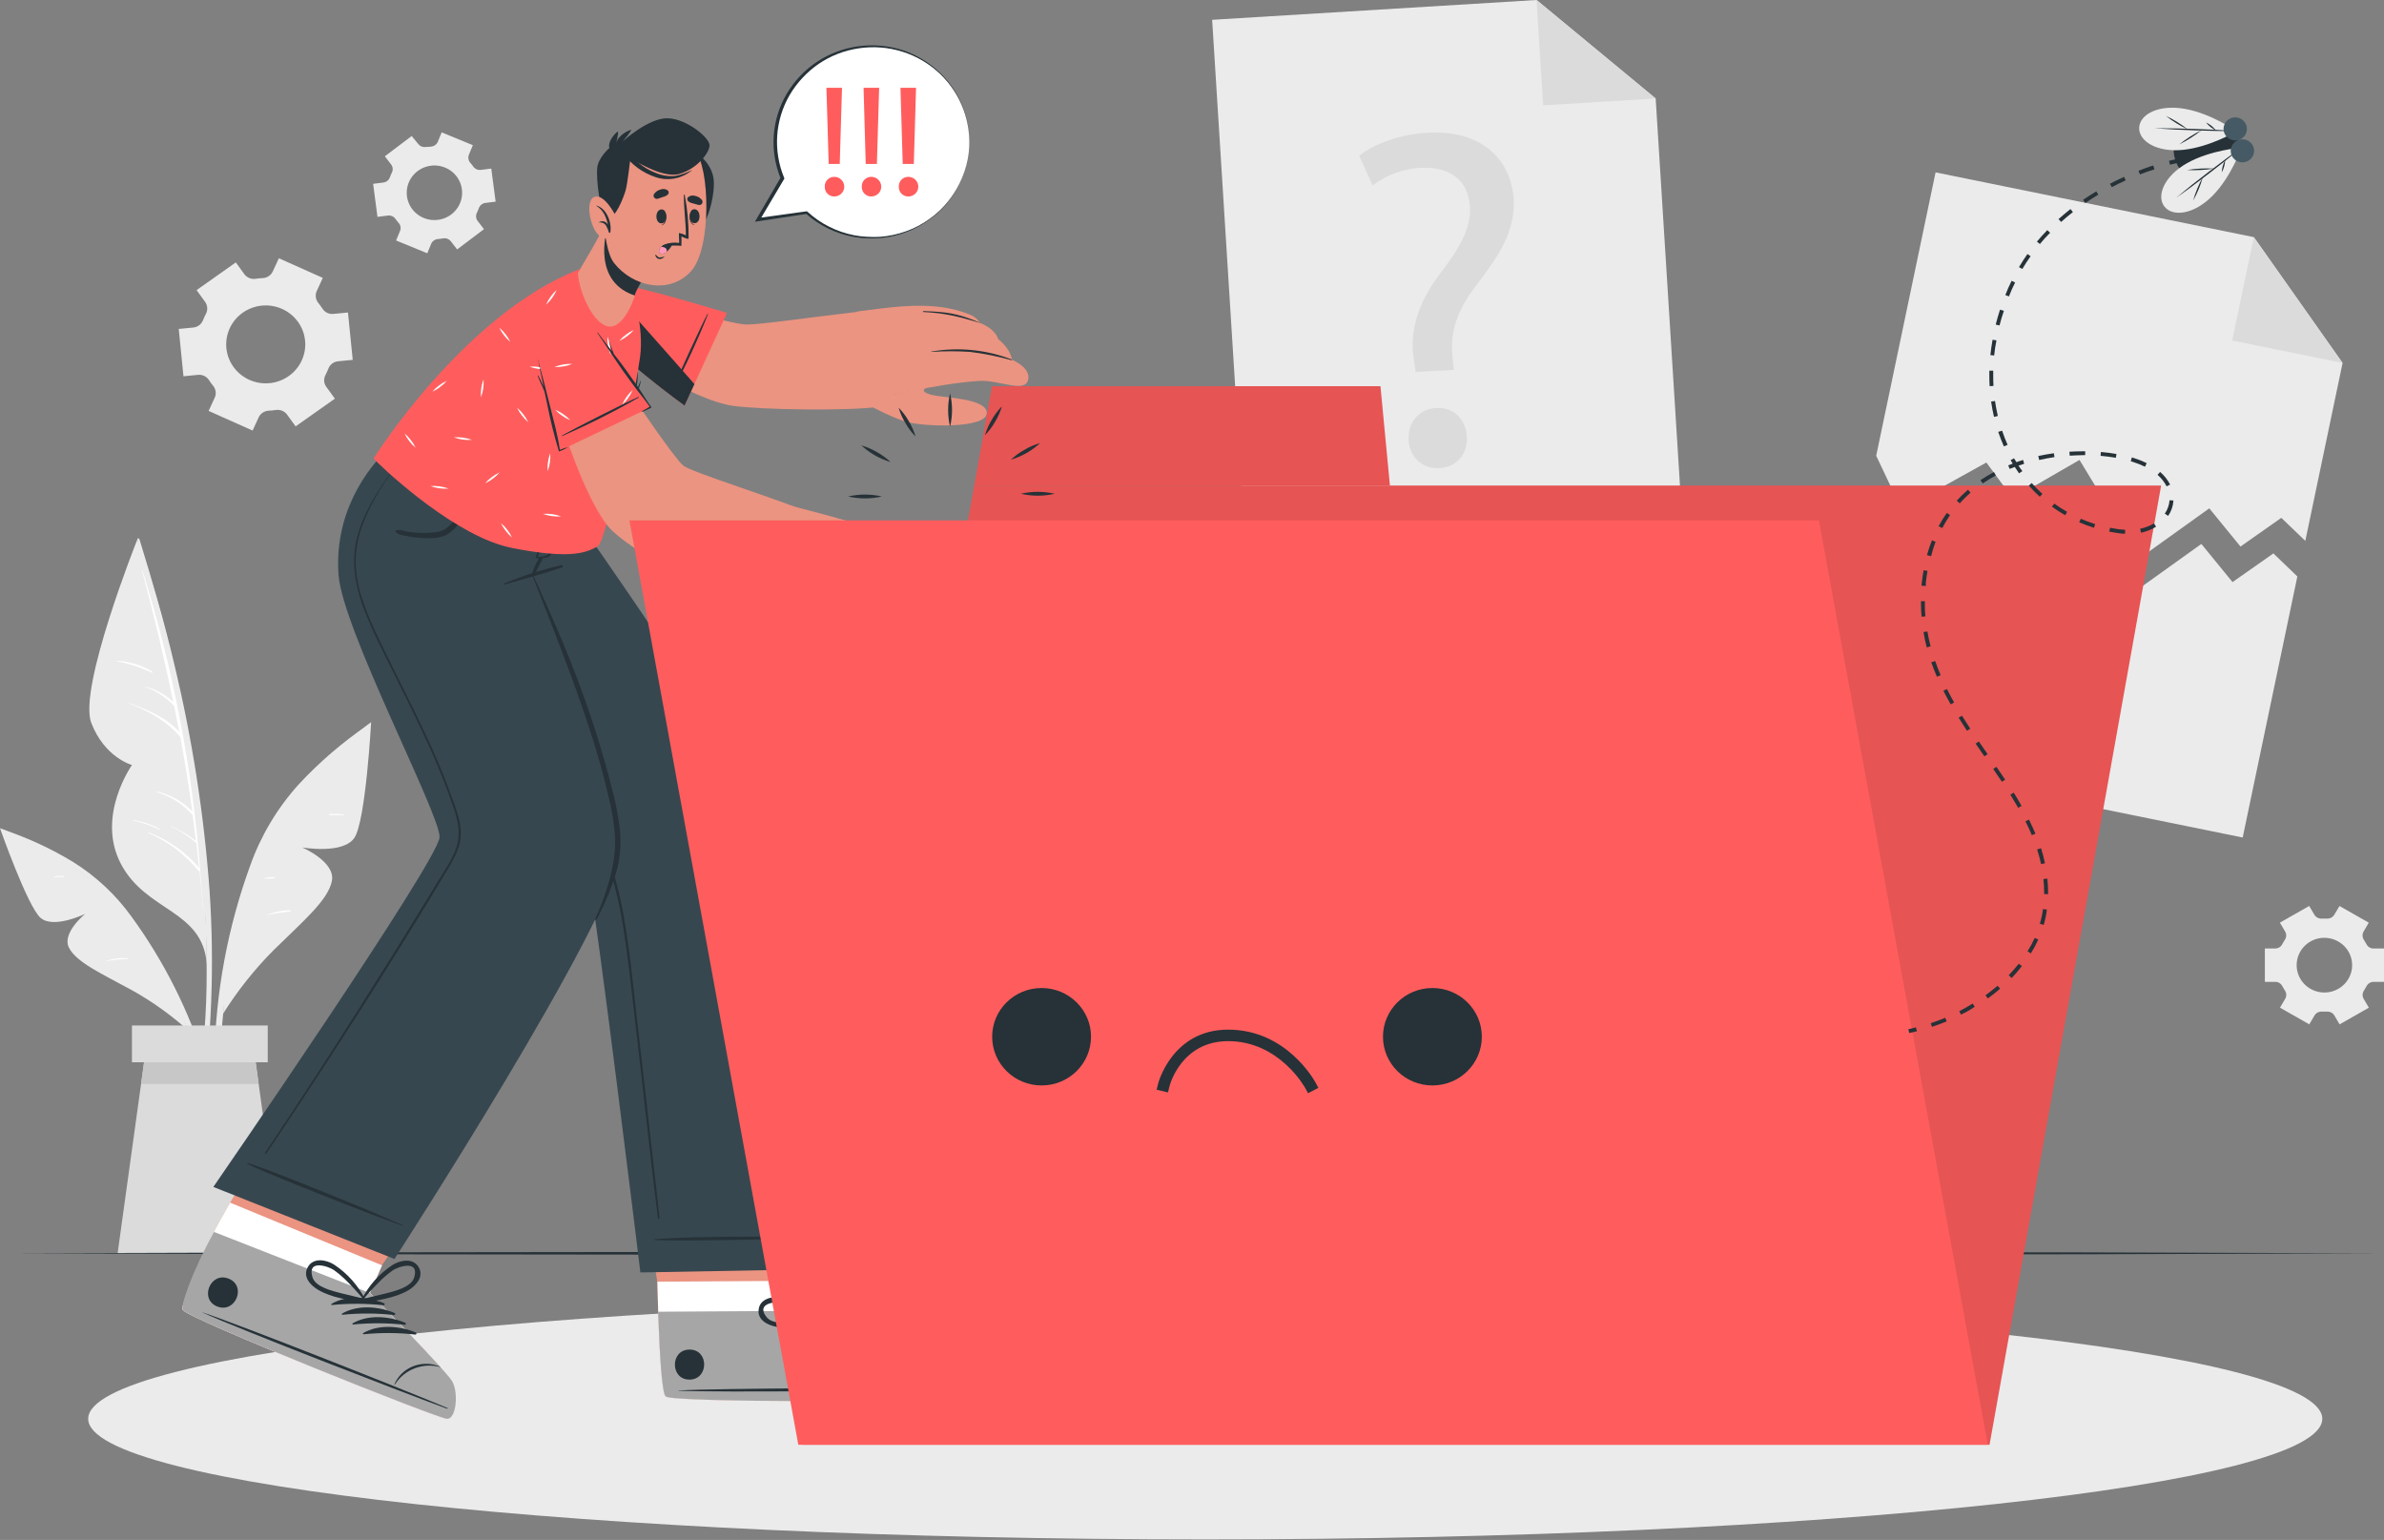 <svg width="483" height="312" viewBox="0 0 483 312" fill="none" xmlns="http://www.w3.org/2000/svg">
<rect x="0" y="0" width="483" height="312" fill="#808080" stroke="none"/>
<path d="M474.61 73.538L467.057 109.591L462.195 104.917L453.923 110.735L447.601 102.995L433.426 113.154L421.311 93.187L407.799 100.988L402.44 93.708L385.281 103.236L380.119 92.339L392.148 34.925L456.631 48.048L474.61 73.538Z" fill="#EBEBEB"/>
<path d="M456.629 48.048L474.608 73.538L452.24 68.988L456.629 48.048Z" fill="#DBDBDB"/>
<path d="M465.446 116.795L454.372 169.689L367.514 152.016L378.508 99.55L383.67 110.439L400.836 100.911L406.188 108.192L419.708 100.397L431.815 120.365L445.998 110.206L452.312 117.938L460.592 112.127L465.446 116.795Z" fill="#EBEBEB"/>
<path d="M341.131 110.595L252.614 115.993L245.582 4.014L311.312 0L335.44 19.952L341.131 110.595Z" fill="#EBEBEB"/>
<path d="M311.311 0L335.438 19.952L312.644 21.344L311.311 0Z" fill="#DBDBDB"/>
<path d="M286.804 75.35L286.456 72.823C285.564 67.588 287.017 61.73 291.634 55.609C295.801 50.164 298.059 46.274 297.806 41.856C297.522 36.878 294.167 33.735 287.924 33.984C284.356 34.167 280.929 35.415 278.098 37.562L275.375 31.55C278.532 29.022 284.057 27.155 289.306 26.883C300.695 26.26 306.235 32.903 306.669 40.316C307.048 46.951 303.56 51.937 299.124 57.763C295.051 63.076 293.718 67.455 294.294 72.41L294.538 74.946L286.804 75.35ZM285.399 89.126C285.193 85.517 287.522 82.841 290.987 82.655C294.452 82.468 296.977 84.864 297.182 88.481C297.372 91.895 295.249 94.649 291.587 94.851C288.09 95.046 285.564 92.541 285.367 89.126H285.399Z" fill="#DBDBDB"/>
<path d="M65.4 56.301L56.497 52.326L55.258 55.01C55.075 55.393 54.789 55.72 54.432 55.956C54.075 56.192 53.659 56.327 53.23 56.347C52.74 56.363 52.252 56.41 51.769 56.488C51.345 56.55 50.912 56.497 50.516 56.335C50.12 56.174 49.775 55.909 49.52 55.57L47.776 53.166L39.828 58.782L41.572 61.186C41.815 61.533 41.957 61.938 41.985 62.358C42.013 62.779 41.925 63.199 41.73 63.574C41.505 64.002 41.302 64.44 41.122 64.888C40.966 65.283 40.703 65.629 40.362 65.888C40.022 66.147 39.616 66.31 39.188 66.359L36.213 66.646L37.168 76.237L40.159 75.942C40.588 75.908 41.018 75.99 41.404 76.179C41.789 76.368 42.114 76.657 42.346 77.015C42.472 77.217 42.606 77.412 42.748 77.606C42.89 77.801 43.032 77.987 43.182 78.174C43.455 78.501 43.63 78.895 43.688 79.314C43.747 79.733 43.686 80.159 43.514 80.546L42.267 83.254L51.177 87.236L52.416 84.537C52.601 84.154 52.888 83.827 53.247 83.593C53.606 83.359 54.023 83.225 54.453 83.207C54.937 83.187 55.419 83.14 55.897 83.067C56.321 83.005 56.755 83.057 57.151 83.219C57.547 83.381 57.891 83.645 58.147 83.985L59.891 86.388L67.847 80.772L66.102 78.368C65.852 78.025 65.705 77.619 65.677 77.197C65.649 76.775 65.742 76.353 65.945 75.981C66.164 75.555 66.362 75.119 66.537 74.674C66.688 74.276 66.95 73.927 67.291 73.668C67.633 73.408 68.041 73.247 68.47 73.204L71.462 72.908L70.499 63.317L67.507 63.605C67.081 63.642 66.653 63.562 66.27 63.374C65.886 63.186 65.564 62.897 65.337 62.539C65.203 62.337 65.069 62.142 64.926 61.948C64.784 61.754 64.642 61.559 64.492 61.38C64.222 61.05 64.048 60.653 63.989 60.232C63.931 59.811 63.99 59.382 64.161 58.992L65.4 56.301ZM60.349 65.176C61.272 66.445 61.792 67.956 61.844 69.517C61.895 71.078 61.477 72.619 60.64 73.945C59.803 75.271 58.586 76.323 57.142 76.967C55.699 77.611 54.094 77.819 52.531 77.564C50.967 77.31 49.516 76.604 48.359 75.536C47.203 74.469 46.394 73.087 46.035 71.566C45.675 70.045 45.782 68.453 46.34 66.992C46.899 65.531 47.884 64.265 49.173 63.356C50.9 62.137 53.047 61.644 55.143 61.985C57.239 62.327 59.111 63.474 60.349 65.176Z" fill="#EBEBEB"/>
<path d="M467.845 183.558L461.91 186.933L462.96 188.723C463.116 188.979 463.194 189.275 463.185 189.575C463.175 189.874 463.077 190.164 462.904 190.41C462.723 190.691 462.549 190.978 462.391 191.282C462.262 191.55 462.057 191.776 461.801 191.933C461.545 192.09 461.249 192.172 460.947 192.168H458.863V198.928H460.963C461.264 198.924 461.561 199.006 461.817 199.163C462.072 199.32 462.277 199.546 462.407 199.815C462.565 200.118 462.739 200.406 462.92 200.686C463.093 200.932 463.191 201.222 463.2 201.522C463.21 201.821 463.132 202.117 462.975 202.374L461.926 204.163L467.861 207.539L468.919 205.742C469.072 205.487 469.294 205.279 469.56 205.142C469.826 205.005 470.126 204.943 470.426 204.964H471.436C471.736 204.944 472.035 205.006 472.302 205.143C472.568 205.28 472.79 205.488 472.944 205.742L474.001 207.547L479.929 204.171L478.879 202.374C478.73 202.116 478.657 201.822 478.668 201.525C478.679 201.228 478.774 200.94 478.942 200.694C479.124 200.414 479.297 200.118 479.455 199.823C479.585 199.554 479.79 199.328 480.046 199.171C480.302 199.014 480.598 198.932 480.9 198.936H482.999V192.176H480.884C480.582 192.18 480.286 192.098 480.03 191.941C479.774 191.784 479.569 191.558 479.439 191.289C479.282 190.994 479.108 190.698 478.926 190.418C478.758 190.172 478.663 189.884 478.652 189.587C478.641 189.29 478.714 188.996 478.863 188.738L479.913 186.941L473.986 183.565L472.928 185.339C472.775 185.594 472.553 185.802 472.286 185.939C472.02 186.076 471.72 186.138 471.42 186.117H470.915H470.41C470.11 186.137 469.809 186.075 469.542 185.937C469.274 185.8 469.051 185.593 468.895 185.339L467.845 183.558ZM470.915 190.014C472.028 190.012 473.115 190.336 474.04 190.944C474.966 191.552 475.687 192.417 476.114 193.429C476.54 194.441 476.652 195.556 476.435 196.631C476.219 197.706 475.683 198.693 474.897 199.468C474.111 200.243 473.108 200.771 472.018 200.984C470.927 201.198 469.796 201.087 468.769 200.667C467.742 200.247 466.864 199.536 466.247 198.624C465.631 197.712 465.302 196.64 465.304 195.544C465.303 194.817 465.447 194.097 465.729 193.426C466.01 192.754 466.423 192.143 466.945 191.629C467.466 191.114 468.085 190.706 468.766 190.428C469.447 190.149 470.178 190.006 470.915 190.006V190.014Z" fill="#EBEBEB"/>
<path d="M83.407 27.559L77.969 31.666L79.224 33.308C79.412 33.542 79.527 33.824 79.556 34.12C79.585 34.416 79.528 34.715 79.39 34.98C79.239 35.283 79.107 35.595 78.996 35.913C78.898 36.194 78.723 36.443 78.49 36.631C78.258 36.82 77.976 36.94 77.677 36.979L75.594 37.244L76.478 43.941L78.561 43.676C78.865 43.635 79.174 43.678 79.453 43.802C79.732 43.926 79.97 44.125 80.14 44.377C80.33 44.647 80.535 44.907 80.756 45.154C80.959 45.375 81.094 45.648 81.144 45.942C81.195 46.236 81.158 46.537 81.04 46.811L80.25 48.725L86.565 51.315L87.354 49.401C87.471 49.127 87.664 48.89 87.911 48.719C88.158 48.547 88.449 48.447 88.751 48.429L89.256 48.375L89.753 48.297C90.045 48.243 90.347 48.268 90.625 48.371C90.903 48.474 91.148 48.65 91.332 48.88L92.618 50.537L98.056 46.43L96.785 44.789C96.602 44.552 96.489 44.269 96.46 43.972C96.431 43.675 96.486 43.376 96.62 43.109C96.769 42.808 96.901 42.499 97.014 42.183C97.112 41.902 97.287 41.654 97.519 41.465C97.752 41.277 98.034 41.157 98.332 41.117L100.416 40.853L99.532 34.156L97.448 34.42C97.146 34.462 96.837 34.42 96.558 34.298C96.279 34.175 96.04 33.978 95.87 33.728C95.673 33.448 95.468 33.183 95.246 32.95C95.063 32.725 94.944 32.455 94.902 32.169C94.86 31.883 94.897 31.591 95.01 31.324L95.799 29.411L89.485 26.82L88.696 28.734C88.577 29.007 88.383 29.243 88.136 29.415C87.89 29.586 87.6 29.687 87.299 29.706L86.793 29.753L86.328 29.768C86.036 29.823 85.734 29.797 85.456 29.694C85.177 29.591 84.933 29.415 84.749 29.185L83.407 27.559ZM87.299 33.572C88.398 33.433 89.515 33.618 90.508 34.103C91.501 34.589 92.326 35.353 92.878 36.3C93.431 37.247 93.687 38.334 93.613 39.424C93.54 40.514 93.141 41.558 92.466 42.425C91.791 43.291 90.871 43.942 89.821 44.294C88.772 44.645 87.64 44.683 86.569 44.402C85.498 44.12 84.535 43.533 83.803 42.713C83.07 41.893 82.6 40.878 82.453 39.795C82.354 39.072 82.401 38.338 82.592 37.633C82.782 36.929 83.112 36.269 83.562 35.69C84.013 35.112 84.575 34.627 85.216 34.264C85.857 33.9 86.565 33.665 87.299 33.572Z" fill="#EBEBEB"/>
<path d="M42.779 203.058C43.076 195.539 42.97 188.009 42.464 180.501C41.334 164.996 38.935 149.607 35.289 134.483C33.284 125.973 30.822 117.604 28.249 109.242C28.17 108.985 27.759 109.055 27.831 109.319C35.778 138.8 42.298 169.214 41.848 199.861C41.722 208.418 40.711 216.857 39.891 225.383C39.891 225.608 40.246 225.702 40.301 225.468C41.935 218.149 42.471 210.51 42.779 203.058Z" fill="#EBEBEB"/>
<path d="M27.827 109.296C27.827 109.296 15.799 139.399 18.49 146.446C21.182 153.494 26.738 155.003 26.738 155.003C26.738 155.003 19.374 165.364 24.52 175.079C29.666 184.794 41.095 184.335 41.884 195.35C41.86 195.404 42.492 149.348 27.827 109.296Z" fill="#EBEBEB"/>
<path d="M40.554 176.386C40.573 176.336 40.573 176.28 40.554 176.23C38.975 155.679 35.062 135.366 28.888 115.675C28.888 115.62 28.77 115.636 28.786 115.675C31.169 124.49 33.274 133.342 35.1 142.23C33.483 140.721 31.507 139.635 29.354 139.072C29.354 139.072 29.291 139.119 29.354 139.135C31.616 139.951 33.65 141.284 35.289 143.024C35.636 144.774 35.984 146.516 36.307 148.267C33.616 145.303 29.891 143.833 26.157 142.433C26.149 142.436 26.142 142.442 26.137 142.45C26.132 142.457 26.129 142.466 26.129 142.475C26.129 142.485 26.132 142.493 26.137 142.501C26.142 142.509 26.149 142.515 26.157 142.518C30.048 144.074 33.916 146.081 36.552 149.387C37.468 154.38 38.273 159.392 38.967 164.423C37.024 162.416 34.532 161.008 31.793 160.37C31.706 160.37 31.659 160.471 31.745 160.494C34.559 161.311 37.071 162.916 38.975 165.115H39.022C39.259 166.878 39.485 168.649 39.701 170.428C38.198 169.174 36.5 168.165 34.673 167.441C34.626 167.441 34.595 167.495 34.673 167.511C36.538 168.307 38.245 169.42 39.717 170.801C39.717 170.801 39.756 170.801 39.78 170.801C39.977 172.489 40.175 174.177 40.348 175.865C37.638 172.636 34.121 170.159 30.143 168.677C30.126 168.677 30.11 168.684 30.099 168.696C30.087 168.707 30.08 168.723 30.08 168.74C30.08 168.756 30.087 168.772 30.099 168.784C30.11 168.795 30.126 168.802 30.143 168.802C34.071 170.508 37.521 173.126 40.198 176.433C40.228 176.469 40.268 176.496 40.313 176.509C40.358 176.523 40.406 176.524 40.451 176.51C40.711 179.101 40.948 181.691 41.138 184.289C41.138 184.328 41.201 184.328 41.201 184.289C40.995 181.68 40.78 179.046 40.554 176.386Z" fill="white"/>
<path d="M30.883 136.109C28.704 134.772 26.216 134.007 23.653 133.884C23.64 133.884 23.628 133.889 23.619 133.898C23.61 133.906 23.605 133.918 23.605 133.931C23.605 133.943 23.61 133.955 23.619 133.964C23.628 133.972 23.64 133.977 23.653 133.977C26.131 134.44 28.535 135.225 30.804 136.311C30.898 136.334 30.969 136.171 30.883 136.109Z" fill="white"/>
<path d="M32.342 167.977C30.668 167.03 28.824 166.409 26.912 166.149C26.849 166.149 26.841 166.235 26.912 166.25C28.779 166.619 30.585 167.242 32.279 168.102C32.35 168.14 32.413 168.016 32.342 167.977Z" fill="white"/>
<path d="M74.413 146.967C69.324 150.434 64.651 154.458 60.482 158.962C56.183 163.731 52.867 169.279 50.719 175.297C46.148 187.834 43.689 201.025 43.442 214.345C43.289 221.721 44.007 229.091 45.581 236.304C45.594 236.356 45.627 236.402 45.672 236.431C45.718 236.46 45.774 236.471 45.828 236.461C45.882 236.451 45.929 236.421 45.961 236.377C45.993 236.334 46.007 236.279 45.999 236.226C44.04 223.497 44.115 210.545 46.22 197.839C48.288 185.393 51.532 171.843 59.567 161.723C63.939 156.208 69.393 151.876 74.784 147.395C75.068 147.146 74.705 146.765 74.413 146.967Z" fill="#EBEBEB"/>
<path d="M45.209 205.369C48.105 200.751 51.509 196.463 55.359 192.581C61.381 186.646 66.448 182.43 67.237 178.509C68.027 174.589 61.207 171.695 61.207 171.695C61.207 171.695 69.534 173.173 71.815 169.727C74.096 166.281 75.193 146.322 75.193 146.322C75.193 146.322 60.039 156.986 52.975 171.936C45.911 186.887 45.209 205.369 45.209 205.369Z" fill="#EBEBEB"/>
<path d="M69.757 165.045C68.759 164.898 67.748 164.865 66.742 164.944C66.624 164.944 66.632 165.146 66.742 165.154C67.737 165.154 68.739 165.107 69.733 165.154C69.745 165.151 69.755 165.145 69.763 165.137C69.771 165.128 69.777 165.118 69.779 165.106C69.782 165.095 69.781 165.083 69.777 165.073C69.773 165.062 69.766 165.052 69.757 165.045Z" fill="white"/>
<path d="M58.872 184.405C57.272 184.437 55.69 184.748 54.199 185.323C54.199 185.323 54.199 185.401 54.199 185.393C55.778 185.028 57.301 184.88 58.864 184.615C58.884 184.607 58.902 184.592 58.914 184.574C58.927 184.556 58.934 184.535 58.935 184.513C58.935 184.491 58.93 184.469 58.919 184.45C58.908 184.431 58.891 184.416 58.872 184.405Z" fill="white"/>
<path d="M55.604 177.716C54.94 177.711 54.276 177.768 53.623 177.887C53.611 177.891 53.601 177.899 53.593 177.91C53.586 177.92 53.582 177.933 53.582 177.945C53.582 177.958 53.586 177.97 53.593 177.981C53.601 177.991 53.611 177.999 53.623 178.004C54.285 178.041 54.949 178.013 55.604 177.918C55.632 177.918 55.658 177.907 55.677 177.888C55.696 177.869 55.707 177.844 55.707 177.817C55.707 177.79 55.696 177.764 55.677 177.745C55.658 177.726 55.632 177.716 55.604 177.716Z" fill="white"/>
<path d="M0.781 168.14C5.713 169.788 10.44 171.983 14.869 174.682C19.466 177.561 23.451 181.291 26.606 185.665C33.243 194.77 38.324 204.884 41.649 215.605C43.504 221.541 44.648 227.671 45.059 233.869C45.05 233.909 45.028 233.945 44.995 233.971C44.963 233.997 44.923 234.011 44.881 234.011C44.84 234.011 44.799 233.997 44.767 233.971C44.735 233.945 44.712 233.909 44.704 233.869C43.31 223.122 40.216 212.658 35.532 202.856C30.931 193.25 25.13 183.029 16.259 176.666C11.428 173.204 5.998 170.933 0.584 168.537C0.3 168.444 0.497 168.047 0.781 168.14Z" fill="#EBEBEB"/>
<path d="M38.114 208.752C34.685 205.677 30.924 202.983 26.898 200.717C20.631 197.287 15.541 195.031 13.986 192.036C12.431 189.041 17.269 185.152 17.269 185.152C17.269 185.152 10.876 188.264 8.224 185.969C5.572 183.674 0 167.806 0 167.806C0 167.806 14.767 172.979 23.978 183.472C33.189 193.965 38.114 208.752 38.114 208.752Z" fill="#EBEBEB"/>
<path d="M25.856 194.144C24.404 194.044 22.946 194.221 21.562 194.665C21.562 194.665 21.562 194.735 21.562 194.728C22.974 194.489 24.401 194.344 25.832 194.292C25.935 194.292 25.959 194.152 25.856 194.144Z" fill="white"/>
<path d="M12.975 177.498C12.313 177.445 11.646 177.482 10.994 177.607C10.923 177.607 10.947 177.732 10.994 177.724C11.649 177.654 12.288 177.677 12.936 177.662C12.956 177.662 12.976 177.656 12.992 177.644C13.008 177.632 13.019 177.615 13.024 177.596C13.028 177.577 13.026 177.556 13.017 177.538C13.008 177.521 12.993 177.506 12.975 177.498Z" fill="white"/>
<path d="M57.159 253.93H23.828L28.579 219.619L29.795 210.821H51.192L52.407 219.619L57.159 253.93Z" fill="#DBDBDB"/>
<path d="M52.406 219.619H28.578L29.794 210.821H51.191L52.406 219.619Z" fill="#C7C7C7"/>
<path d="M54.246 207.772H26.732V215.224H54.246V207.772Z" fill="#DBDBDB"/>
<path d="M2.633 253.93L62.625 253.743L122.617 253.673L242.601 253.541L362.586 253.673L422.578 253.743L482.57 253.93L422.578 254.124L362.586 254.187L242.601 254.319L122.617 254.187L62.625 254.117L2.633 253.93Z" fill="#263238"/>
<path d="M244.183 311.903C369.173 311.903 470.497 300.961 470.497 287.463C470.497 273.965 369.173 263.023 244.183 263.023C119.193 263.023 17.869 273.965 17.869 287.463C17.869 300.961 119.193 311.903 244.183 311.903Z" fill="#EBEBEB"/>
<path d="M191.502 283.418C189.663 284.033 136.933 284.196 134.912 282.967C134.123 282.501 133.673 274.932 133.334 265.769C133.263 263.793 133.207 261.747 133.16 259.678L128.953 231.956L164.21 231.73L167.532 259.461L167.398 265.559C167.398 265.559 187.619 274.388 189.687 275.99C191.755 277.592 193.341 282.804 191.502 283.418Z" fill="#EB9481"/>
<path d="M191.502 283.418C189.663 284.033 136.933 284.196 134.912 282.967C133.981 282.392 133.476 271.338 133.191 259.678L167.493 259.46L167.359 265.559C167.359 265.559 187.58 274.387 189.648 275.99C191.715 277.592 193.341 282.804 191.502 283.418Z" fill="white"/>
<path d="M191.499 283.418C189.66 284.033 136.929 284.196 134.909 282.967C134.119 282.5 133.669 274.932 133.33 265.769L167.324 265.559C167.324 265.559 187.545 274.387 189.613 275.99C191.681 277.592 193.338 282.804 191.499 283.418Z" fill="#A6A6A6"/>
<path d="M190.737 281.342C181.897 281.155 146.222 281.24 137.469 281.723C137.398 281.723 137.398 281.769 137.469 281.777C146.23 282.143 181.905 281.777 190.737 281.482C190.926 281.474 190.926 281.342 190.737 281.342Z" fill="#263238"/>
<path d="M186.245 274.131C185.262 274.109 184.286 274.289 183.377 274.658C182.468 275.028 181.647 275.579 180.965 276.278C179.723 277.524 179.021 279.198 179.008 280.945C179.008 280.999 179.103 280.999 179.11 280.945C179.404 279.224 180.254 277.643 181.534 276.437C182.815 275.231 184.456 274.466 186.214 274.255C186.231 274.26 186.248 274.257 186.263 274.248C186.278 274.239 186.289 274.225 186.293 274.209C186.297 274.192 186.294 274.175 186.285 274.16C186.277 274.146 186.262 274.135 186.245 274.131Z" fill="#263238"/>
<path d="M170.783 266.414C167.247 266.376 163.151 267.62 160.957 270.483C160.878 270.592 161.036 270.708 161.138 270.654C164.228 269.047 167.482 267.769 170.846 266.842C170.898 266.828 170.943 266.796 170.973 266.751C171.003 266.707 171.015 266.653 171.007 266.601C170.999 266.548 170.972 266.5 170.931 266.466C170.89 266.432 170.837 266.413 170.783 266.414Z" fill="#263238"/>
<path d="M173.531 267.449C169.987 267.449 165.891 268.663 163.705 271.517C163.618 271.634 163.776 271.751 163.886 271.696C166.971 270.083 170.223 268.803 173.586 267.877C173.638 267.863 173.682 267.831 173.712 267.788C173.741 267.744 173.754 267.691 173.747 267.639C173.74 267.587 173.715 267.539 173.675 267.504C173.636 267.47 173.584 267.45 173.531 267.449Z" fill="#263238"/>
<path d="M176.26 268.491C172.724 268.491 168.628 269.697 166.433 272.559C166.355 272.668 166.512 272.785 166.615 272.731C169.704 271.124 172.959 269.846 176.323 268.919C176.375 268.905 176.42 268.873 176.45 268.828C176.479 268.784 176.491 268.73 176.483 268.678C176.476 268.625 176.449 268.577 176.407 268.543C176.366 268.508 176.314 268.49 176.26 268.491Z" fill="#263238"/>
<path d="M179.001 269.534C175.457 269.495 171.361 270.739 169.175 273.602C169.088 273.711 169.254 273.827 169.356 273.773C172.445 272.165 175.699 270.887 179.064 269.961C179.116 269.947 179.161 269.915 179.191 269.871C179.22 269.826 179.232 269.773 179.225 269.72C179.217 269.667 179.19 269.619 179.149 269.585C179.107 269.551 179.055 269.532 179.001 269.534Z" fill="#263238"/>
<path d="M139.694 273.438C135.748 273.438 135.748 279.544 139.694 279.521C143.64 279.498 143.672 273.415 139.694 273.438Z" fill="#263238"/>
<path d="M174.578 257.096C172.787 255.633 170.53 257.096 169.432 258.597C167.606 261.251 166.518 264.329 166.275 267.527C166.275 267.597 166.331 267.628 166.386 267.628C166.4 267.694 166.43 267.755 166.473 267.807C166.516 267.86 166.571 267.901 166.634 267.927C166.697 267.954 166.765 267.965 166.833 267.961C166.901 267.956 166.967 267.935 167.025 267.9C169.535 266.181 172.44 264.641 174.342 262.206C175.423 260.791 176.307 258.457 174.578 257.096ZM170.269 264.517C169.054 265.396 167.799 266.212 166.615 267.138C167.246 265.396 167.791 263.638 168.596 261.957C168.968 261.152 169.395 260.372 169.874 259.624C170.664 258.465 174.105 255.54 174.468 259.328C174.673 261.405 171.713 263.474 170.269 264.517Z" fill="#263238"/>
<path d="M157.467 268.849C160.545 269.3 163.726 268.429 166.749 267.955C166.814 267.938 166.875 267.906 166.926 267.862C166.977 267.818 167.017 267.762 167.042 267.7C167.067 267.638 167.078 267.571 167.072 267.505C167.066 267.438 167.045 267.374 167.009 267.317C167.021 267.308 167.03 267.297 167.036 267.284C167.043 267.271 167.046 267.257 167.046 267.243C167.046 267.229 167.043 267.215 167.036 267.202C167.03 267.189 167.021 267.178 167.009 267.169C164.58 265.034 161.624 263.567 158.438 262.914C156.575 262.564 153.939 263.07 153.702 265.349C153.418 267.496 155.667 268.569 157.467 268.849ZM155.32 266.873C152.952 263.887 157.475 263.63 158.832 263.941C159.713 264.158 160.578 264.434 161.421 264.765C163.148 265.471 164.836 266.263 166.48 267.138C164.981 267.286 163.505 267.55 162.013 267.752C160.229 267.986 156.646 268.515 155.32 266.873Z" fill="#263238"/>
<path d="M77.113 103.82C77.113 103.82 118.053 172.458 119.15 177.28C120.831 184.686 129.742 257.811 129.742 257.811L172.362 257.034C172.362 257.034 165.022 192.557 158.068 171.314C153.064 156.014 116.932 105.267 116.932 105.267L77.113 103.82Z" fill="#37474F"/>
<path d="M168.486 250.624C162.369 250.577 140.688 250.336 132.542 251.083C132.479 251.083 132.487 251.192 132.542 251.2C135.344 251.596 162.361 250.982 168.478 250.787C168.491 250.792 168.504 250.793 168.518 250.792C168.531 250.79 168.544 250.786 168.555 250.778C168.567 250.771 168.576 250.761 168.583 250.749C168.59 250.737 168.593 250.724 168.594 250.711C168.595 250.698 168.592 250.684 168.587 250.672C168.581 250.66 168.573 250.649 168.562 250.641C168.552 250.632 168.539 250.626 168.526 250.623C168.513 250.62 168.499 250.621 168.486 250.624Z" fill="#263238"/>
<path d="M84.1 110.121C86.783 114.267 89.625 118.327 92.356 122.442C95.087 126.557 97.833 130.671 100.54 134.778C105.939 143.076 111.201 151.427 116.326 159.833C118.827 163.73 120.966 167.84 122.719 172.115C124.318 176.391 125.52 180.802 126.31 185.292C127.146 189.796 127.699 194.346 128.212 198.897C128.738 203.735 129.288 208.576 129.862 213.419C130.982 223.329 132.106 233.239 133.232 243.149C133.366 244.362 133.5 245.576 133.626 246.797C133.626 246.976 133.318 247.007 133.295 246.797C132.04 236.957 130.998 227.078 129.862 217.239C129.293 212.328 128.728 207.42 128.165 202.514C127.636 197.948 127.131 193.374 126.412 188.839C125.753 184.363 124.751 179.942 123.413 175.616C121.939 171.136 119.965 166.831 117.525 162.781C112.592 154.388 107.367 146.143 102.142 137.89C96.918 129.637 91.55 121.314 86.041 113.162C85.363 112.159 84.676 111.155 83.966 110.167C83.91 110.113 84.052 110.043 84.1 110.121Z" fill="#263238"/>
<path d="M90.531 287.463C88.589 287.347 38.439 267.325 37.05 265.427C36.988 265.315 36.961 265.188 36.971 265.061C36.971 263.358 40.452 257.415 43.356 249.605C43.538 249.107 44.832 246.789 46.624 243.67C51.604 235.122 60.286 220.397 60.286 220.397L93.064 233.231L77.373 256.373L74.935 261.973C74.935 261.973 90.317 277.647 91.612 279.864C92.906 282.081 92.464 287.572 90.531 287.463Z" fill="#EB9481"/>
<path d="M90.531 287.463C88.589 287.347 38.439 267.325 37.05 265.427C36.988 265.315 36.961 265.188 36.971 265.061C36.971 263.358 40.452 257.415 43.356 249.605C43.538 249.107 44.832 246.789 46.624 243.67L77.405 256.373L74.966 261.973C74.966 261.973 90.349 277.647 91.643 279.864C92.938 282.081 92.464 287.572 90.531 287.463Z" fill="white"/>
<path d="M90.531 287.463C88.59 287.347 38.44 267.325 37.051 265.427C36.514 264.703 38.756 257.959 43.365 249.605L74.936 261.981C74.936 261.981 90.318 277.639 91.621 279.871C92.923 282.104 92.465 287.572 90.531 287.463Z" fill="#A6A6A6"/>
<path d="M90.609 285.254C82.488 281.816 49.386 268.701 41.091 265.917C41.02 265.917 41.004 265.917 41.091 265.963C49.07 269.542 82.275 282.392 90.578 285.41C90.735 285.449 90.783 285.324 90.609 285.254Z" fill="#263238"/>
<path d="M89.19 276.908C88.29 276.518 87.317 276.317 86.333 276.317C85.349 276.317 84.376 276.518 83.476 276.908C81.857 277.607 80.573 278.894 79.893 280.502C79.893 280.548 79.964 280.587 79.987 280.541C80.918 279.049 82.314 277.895 83.966 277.251C85.618 276.608 87.437 276.509 89.151 276.97C89.164 276.966 89.175 276.958 89.183 276.947C89.19 276.935 89.193 276.921 89.19 276.908Z" fill="#263238"/>
<path d="M77.802 264.042C74.543 262.696 70.265 262.339 67.147 264.182C67.029 264.252 67.147 264.415 67.25 264.408C70.725 264.06 74.228 264.078 77.7 264.462C77.753 264.468 77.807 264.454 77.851 264.424C77.895 264.393 77.926 264.348 77.938 264.297C77.951 264.245 77.944 264.191 77.919 264.144C77.894 264.097 77.852 264.061 77.802 264.042Z" fill="#263238"/>
<path d="M79.937 266.018C76.677 264.672 72.4 264.314 69.282 266.158C69.163 266.228 69.282 266.391 69.385 266.383C72.86 266.032 76.363 266.05 79.834 266.438C79.888 266.444 79.942 266.43 79.985 266.399C80.029 266.369 80.061 266.324 80.073 266.272C80.086 266.221 80.079 266.167 80.054 266.12C80.029 266.073 79.987 266.037 79.937 266.018Z" fill="#263238"/>
<path d="M82.085 267.994C78.818 266.648 74.54 266.29 71.43 268.134C71.304 268.204 71.43 268.367 71.525 268.359C75 268.008 78.504 268.026 81.975 268.414C82.029 268.423 82.085 268.411 82.132 268.381C82.178 268.352 82.211 268.306 82.225 268.253C82.239 268.201 82.232 268.145 82.206 268.097C82.18 268.049 82.137 268.012 82.085 267.994Z" fill="#263238"/>
<path d="M84.224 269.969C80.956 268.624 76.686 268.266 73.569 270.102C73.442 270.179 73.569 270.343 73.663 270.335C77.139 269.984 80.642 270.002 84.113 270.39C84.168 270.399 84.224 270.387 84.27 270.357C84.317 270.328 84.35 270.282 84.364 270.229C84.378 270.177 84.371 270.121 84.345 270.073C84.319 270.024 84.276 269.988 84.224 269.969Z" fill="#263238"/>
<path d="M46.299 259.056C42.613 257.609 40.324 263.264 44.026 264.711C47.727 266.158 50.024 260.503 46.299 259.056Z" fill="#263238"/>
<path d="M84.865 256.808C83.752 254.794 81.123 255.291 79.521 256.295C76.822 258.077 74.645 260.526 73.207 263.397C73.201 263.409 73.197 263.423 73.197 263.437C73.197 263.451 73.2 263.465 73.206 263.478C73.212 263.49 73.221 263.502 73.232 263.51C73.243 263.519 73.256 263.526 73.27 263.529C73.27 263.785 73.444 264.089 73.752 264.027C76.743 263.35 80.019 263 82.702 261.444C84.241 260.542 85.914 258.714 84.865 256.808ZM78.037 262.09C76.577 262.455 75.109 262.751 73.665 263.171C74.86 261.752 76.127 260.395 77.461 259.103C78.118 258.486 78.817 257.915 79.553 257.392C80.697 256.614 85.022 255.175 83.917 258.823C83.31 260.837 79.782 261.654 78.037 262.09Z" fill="#263238"/>
<path d="M64.525 261.374C67.208 262.93 70.484 263.295 73.467 263.98C73.775 264.05 73.98 263.747 73.956 263.482C73.971 263.48 73.985 263.475 73.997 263.467C74.01 263.458 74.019 263.447 74.026 263.433C74.032 263.42 74.035 263.405 74.034 263.391C74.033 263.376 74.028 263.362 74.019 263.35C72.584 260.473 70.406 258.019 67.705 256.232C66.127 255.221 63.483 254.716 62.362 256.722C61.241 258.729 62.954 260.464 64.525 261.374ZM63.293 258.745C62.196 255.097 66.514 256.544 67.658 257.329C68.393 257.853 69.089 258.428 69.742 259.048C71.074 260.343 72.338 261.703 73.53 263.124C72.086 262.704 70.618 262.401 69.158 262.035C67.39 261.569 63.893 260.791 63.293 258.745Z" fill="#263238"/>
<path d="M79.921 255.081L43.228 240.481C43.228 240.481 88.722 174.558 89.053 169.65C89.353 165.309 69.369 127.49 68.588 116.468C67.735 104.567 73.544 95.365 79.937 89.647L117.783 105.508C117.783 105.508 113.789 111.801 107.522 115.309C107.522 115.309 126.93 159.024 125.825 172.465C124.72 185.907 79.921 255.081 79.921 255.081Z" fill="#37474F"/>
<path d="M81.55 248.205C76.246 245.957 77.801 246.525 72.465 244.316C69.861 243.242 52.733 236.218 50.097 235.635C50.042 235.635 50.003 235.713 50.058 235.744C52.339 237.12 69.608 243.849 72.236 244.876C77.611 246.96 76.088 246.307 81.486 248.329C81.495 248.34 81.505 248.348 81.517 248.354C81.53 248.359 81.543 248.361 81.557 248.36C81.57 248.359 81.583 248.354 81.594 248.347C81.605 248.339 81.614 248.329 81.62 248.317C81.626 248.306 81.629 248.292 81.628 248.279C81.628 248.266 81.624 248.253 81.617 248.242C81.61 248.23 81.6 248.221 81.588 248.215C81.576 248.208 81.563 248.205 81.55 248.205Z" fill="#263238"/>
<path d="M113.728 114.508C109.788 115.413 105.933 116.646 102.205 118.195C102.19 118.2 102.176 118.208 102.164 118.218C102.152 118.229 102.142 118.241 102.135 118.255C102.128 118.269 102.124 118.285 102.123 118.3C102.122 118.316 102.124 118.332 102.13 118.346C102.135 118.361 102.143 118.375 102.153 118.387C102.164 118.398 102.177 118.408 102.191 118.415C102.205 118.422 102.221 118.426 102.237 118.427C102.253 118.428 102.269 118.425 102.284 118.42C106.151 117.308 110.082 116.266 113.886 114.951C114.178 114.85 114.028 114.445 113.728 114.508Z" fill="#263238"/>
<path d="M109.22 112.999C108.852 113.643 108.528 114.311 108.249 114.998C107.977 115.519 107.808 116.087 107.752 116.67C107.752 116.787 107.91 116.81 107.981 116.74C108.377 116.273 108.696 115.749 108.928 115.184C109.252 114.57 109.583 113.963 109.891 113.333C110.104 112.874 109.465 112.579 109.22 112.999Z" fill="#263238"/>
<path d="M109.693 109.467C109.93 108.892 110.159 108.324 110.403 107.748C110.648 107.173 110.956 106.581 111.193 105.975C111.193 105.881 111.382 105.975 111.342 106.045C111.106 106.62 110.956 107.227 110.774 107.818C110.593 108.409 110.387 109.001 110.19 109.592C109.819 110.688 109.401 111.777 108.888 112.843C109.509 112.874 110.129 112.767 110.703 112.532C111.29 112.162 111.74 111.617 111.99 110.976C112.321 110.338 112.629 109.685 112.968 109.047C113.386 108.358 113.738 107.631 114.018 106.877C114.018 106.784 114.208 106.877 114.168 106.947C113.653 108.541 112.979 110.081 112.155 111.544C111.8 112.112 111.524 112.711 110.877 112.929C110.176 113.122 109.443 113.172 108.722 113.076C108.627 113.076 108.517 113.076 108.548 112.936C108.872 111.762 109.254 110.604 109.693 109.467Z" fill="#263238"/>
<path d="M108.083 116.732C109.432 119.54 110.616 122.341 111.871 125.141C113.126 127.941 114.239 130.648 115.368 133.433C117.625 139.049 119.646 144.774 121.421 150.546C122.297 153.408 123.11 156.294 123.837 159.203C124.636 162.103 125.222 165.056 125.589 168.039C125.905 171.018 125.637 174.028 124.799 176.907C123.929 179.752 122.812 182.519 121.461 185.176C120.632 186.856 120.356 186.63 120.75 185.782C121.879 183.371 124.839 176.067 124.626 169.93C124.453 166.991 123.993 164.077 123.252 161.225C122.563 158.285 121.787 155.368 120.924 152.475C119.243 146.765 117.246 141.172 115.194 135.587C114.042 132.476 112.826 129.365 111.642 126.253C110.458 123.142 109.275 120.279 107.949 116.841C107.909 116.701 108.043 116.647 108.083 116.732Z" fill="#263238"/>
<path d="M80.231 107.453C80.886 107.211 81.809 107.608 82.472 107.717C83.331 107.861 84.198 107.946 85.069 107.974C85.93 108.004 86.792 107.975 87.65 107.888C88.513 107.866 89.359 107.645 90.12 107.243C91.368 106.346 92.439 105.231 93.277 103.952C94.276 102.646 95.101 101.218 95.732 99.705C95.732 99.612 95.897 99.705 95.866 99.767C95.59 100.631 95.384 101.502 95.077 102.35C94.736 103.146 94.33 103.914 93.861 104.644C93.101 106.115 91.977 107.372 90.594 108.3C89.07 109.156 87.113 109.078 85.416 109.008C84.432 108.952 83.453 108.824 82.488 108.627C81.793 108.479 80.625 108.37 80.183 107.771C80.162 107.749 80.147 107.721 80.138 107.692C80.129 107.663 80.127 107.632 80.131 107.601C80.136 107.571 80.147 107.542 80.164 107.516C80.181 107.49 80.204 107.469 80.231 107.453Z" fill="#263238"/>
<path d="M53.704 233.566C59.734 224.564 65.653 215.489 71.462 206.341C77.271 197.194 83.001 187.976 88.653 178.688C90.002 176.472 91.557 174.262 92.425 171.804C93.372 169.136 92.836 166.546 91.983 163.933C90.374 159.165 88.492 154.49 86.348 149.931C84.233 145.334 81.952 140.815 79.71 136.28C77.469 131.745 75.125 127.265 73.396 122.535C71.818 118.016 71.178 113.333 72.409 108.651C73.641 103.968 76.293 99.83 79.063 95.933C79.789 94.906 80.539 93.887 81.273 92.821C81.328 92.743 81.447 92.821 81.391 92.915C78.337 96.975 75.361 101.277 73.57 106.045C72.654 108.395 72.142 110.879 72.054 113.395C72.039 115.95 72.442 118.489 73.246 120.917C74.73 125.647 77.074 130.119 79.26 134.569C81.447 139.018 83.783 143.623 85.938 148.204C88.16 152.815 90.136 157.538 91.857 162.354C92.591 164.493 93.436 166.733 93.372 169.027C93.317 171.54 92.102 173.803 90.839 175.919C85.314 185.137 79.655 194.245 73.893 203.3C68.132 212.354 62.204 221.408 56.206 230.369L53.933 233.753C53.814 233.893 53.609 233.729 53.704 233.566Z" fill="#263238"/>
<path d="M119.881 63.582C123.298 70.972 140.559 81.154 148.642 82.25C154.451 83.028 172.114 83.308 178.168 82.398C185.271 81.325 179.841 62.462 175.65 62.952C164.127 64.274 154.34 65.752 151.262 65.752C147.505 65.752 127.181 59.327 124.735 58.417C118.736 56.216 117.947 59.389 119.881 63.582Z" fill="#EB9481"/>
<path d="M119.995 65.55C124.32 71.858 138.692 82.172 138.692 82.172L140.689 77.816L147.295 63.41C147.295 63.41 134.091 59.327 125.401 57.46C124.378 57.23 123.338 57.085 122.291 57.024C116.743 56.729 116.261 60.105 119.995 65.55Z" fill="#FF5D5D"/>
<path d="M119.995 65.55C124.32 71.858 138.692 82.172 138.692 82.172L140.689 77.816C135.33 71.679 127.051 62.384 122.291 57.04C116.743 56.729 116.261 60.105 119.995 65.55Z" fill="#263238"/>
<path d="M136.102 79.248C137.199 76.595 142.077 65.915 143.293 63.691C143.371 63.535 143.498 63.551 143.427 63.691C141.311 69.002 138.903 74.195 136.213 79.248C136.181 79.341 136.055 79.31 136.102 79.248Z" fill="#263238"/>
<path d="M173.537 63.146C180.546 62.244 189.22 60.696 196.568 63.769C197.393 64.088 198.086 64.671 198.533 65.425C201.848 66.748 202.211 68.684 202.211 68.684C204.918 70.847 205.013 72.885 205.013 72.885C205.013 72.885 208.896 74.441 208.304 76.945C207.657 79.715 202.337 76.945 198.47 77.171C189.591 77.715 177.16 80.928 174.595 81.332L173.537 63.146Z" fill="#EB9481"/>
<path d="M188.763 71.298C191.359 71.123 193.964 71.123 196.561 71.298C199.388 71.648 202.185 72.207 204.927 72.97C204.945 72.977 204.964 72.976 204.981 72.968C204.998 72.96 205.011 72.945 205.018 72.928C205.024 72.91 205.023 72.891 205.015 72.874C205.007 72.857 204.992 72.844 204.974 72.838C199.823 70.846 194.215 70.287 188.763 71.22C188.636 71.205 188.636 71.306 188.763 71.298Z" fill="#263238"/>
<path d="M187.113 63.216C191.446 63.434 194.153 64.118 198.51 65.41V65.363C193.711 63.387 191.746 63.2 187.089 63.029C186.939 63.092 186.947 63.216 187.113 63.216Z" fill="#263238"/>
<path d="M187.816 78.493C186.687 79.014 186.964 79.598 189.118 80.088C191.273 80.578 200.231 80.725 199.915 83.806C199.6 86.886 186.964 86.497 183.435 85.408C179.907 84.319 174.596 81.332 174.596 81.332C177.098 80.92 182.97 79.356 187.816 78.493Z" fill="#EB9481"/>
<path d="M129.266 75.358C129.211 76.688 129.085 78.042 128.895 79.388C128.895 79.333 128.895 79.287 128.95 79.24C129.211 78.54 129.471 77.824 129.787 77.147C129.787 77.147 129.866 77.147 129.858 77.147C129.706 77.889 129.479 78.613 129.179 79.31C129.037 79.644 128.903 79.971 128.753 80.298C128.658 80.897 128.548 81.488 128.429 82.079C128.193 83.191 127.127 87.921 126.851 88.722C126.804 88.885 126.598 88.846 126.614 88.66C126.669 87.788 127.561 82.865 127.743 81.745C128.095 79.582 128.567 77.439 129.156 75.327C129.195 75.288 129.274 75.319 129.266 75.358Z" fill="#263238"/>
<path d="M121.058 110.727C118.951 111.793 116.236 113.45 104.002 111.077C103.213 110.922 102.471 110.735 101.698 110.51C90.23 107.118 76.441 93.825 75.691 92.883C75.691 92.883 93.916 63.768 117.223 54.613C120.103 53.485 124.871 55.663 127.483 58.378C128.422 59.35 130.466 66.499 129.685 72.286C128.904 78.073 123.158 109.662 121.058 110.727Z" fill="#FF5D5D"/>
<path d="M119.417 72.022C119.505 73.252 119.331 74.487 118.904 75.646C118.804 74.416 118.979 73.178 119.417 72.022Z" fill="white"/>
<path d="M111.47 91.849C111.52 92.461 111.499 93.077 111.407 93.685C111.331 94.297 111.18 94.898 110.957 95.474C110.903 94.859 110.924 94.24 111.02 93.63C111.101 93.022 111.252 92.424 111.47 91.849Z" fill="white"/>
<path d="M97.964 76.86C98.053 78.093 97.878 79.33 97.451 80.492C97.352 79.259 97.527 78.019 97.964 76.86Z" fill="white"/>
<path d="M124.617 90.838C124.667 91.453 124.646 92.071 124.553 92.681C124.477 93.293 124.326 93.894 124.104 94.47C124.049 93.856 124.07 93.237 124.167 92.627C124.246 92.015 124.397 91.415 124.617 90.838Z" fill="white"/>
<path d="M107.277 74.293C107.898 74.241 108.523 74.259 109.14 74.347C109.761 74.425 110.371 74.576 110.955 74.798C109.707 74.887 108.454 74.714 107.277 74.293Z" fill="white"/>
<path d="M91.951 88.613C93.2 88.526 94.453 88.698 95.629 89.118C94.38 89.217 93.125 89.044 91.951 88.613Z" fill="white"/>
<path d="M110.008 104.116C111.256 104.027 112.51 104.2 113.686 104.621C112.437 104.718 111.182 104.546 110.008 104.116Z" fill="white"/>
<path d="M87.223 98.484C88.471 98.397 89.724 98.57 90.901 98.99C89.652 99.087 88.397 98.914 87.223 98.484Z" fill="white"/>
<path d="M119.301 58.082C120.549 57.995 121.802 58.168 122.979 58.588C121.73 58.675 120.477 58.502 119.301 58.082Z" fill="white"/>
<path d="M114.84 63.045C114.441 63.518 113.986 63.941 113.483 64.305C112.994 64.678 112.464 64.996 111.904 65.254C112.301 64.784 112.751 64.362 113.246 63.994C113.74 63.62 114.275 63.301 114.84 63.045Z" fill="white"/>
<path d="M90.538 77.147C90.134 77.616 89.675 78.036 89.172 78.4C88.688 78.78 88.158 79.098 87.594 79.349C88 78.882 88.458 78.462 88.959 78.096C89.444 77.718 89.975 77.4 90.538 77.147Z" fill="white"/>
<path d="M120.885 83.51C120.482 83.981 120.023 84.404 119.52 84.77C119.035 85.149 118.505 85.467 117.941 85.719C118.345 85.248 118.803 84.826 119.307 84.459C119.795 84.085 120.324 83.767 120.885 83.51Z" fill="white"/>
<path d="M101.233 95.707C100.829 96.178 100.371 96.601 99.868 96.967C99.382 97.344 98.852 97.663 98.289 97.916C98.693 97.445 99.151 97.022 99.654 96.656C100.142 96.282 100.672 95.963 101.233 95.707Z" fill="white"/>
<path d="M128.413 66.849C128.009 67.32 127.551 67.743 127.047 68.109C126.558 68.481 126.029 68.8 125.469 69.058C125.873 68.587 126.331 68.164 126.834 67.798C127.32 67.421 127.85 67.102 128.413 66.849Z" fill="white"/>
<path d="M128.005 80.982C127.527 80.584 127.098 80.133 126.727 79.637C126.342 79.159 126.019 78.636 125.764 78.081C126.243 78.474 126.673 78.923 127.042 79.419C127.419 79.904 127.742 80.429 128.005 80.982Z" fill="white"/>
<path d="M84.201 90.721C83.722 90.323 83.293 89.871 82.922 89.375C82.542 88.894 82.219 88.373 81.959 87.82C82.437 88.218 82.866 88.669 83.238 89.165C83.62 89.644 83.943 90.166 84.201 90.721Z" fill="white"/>
<path d="M122.679 102.303C122.199 101.91 121.77 101.461 121.4 100.965C121.022 100.483 120.699 99.962 120.438 99.41C120.915 99.808 121.345 100.259 121.716 100.755C122.097 101.233 122.42 101.752 122.679 102.303Z" fill="white"/>
<path d="M103.396 69.284C102.918 68.888 102.489 68.439 102.117 67.946C101.741 67.463 101.418 66.941 101.154 66.39C101.634 66.783 102.063 67.232 102.433 67.728C102.809 68.211 103.132 68.732 103.396 69.284Z" fill="white"/>
<path d="M103.734 108.899C103.256 108.502 102.827 108.05 102.455 107.554C102.076 107.072 101.753 106.55 101.492 105.998C101.972 106.391 102.401 106.841 102.771 107.336C103.151 107.82 103.474 108.344 103.734 108.899Z" fill="white"/>
<path d="M107.011 85.533C106.538 85.133 106.111 84.681 105.74 84.187C105.355 83.71 105.031 83.187 104.777 82.631C105.253 83.029 105.679 83.481 106.048 83.977C106.432 84.455 106.755 84.978 107.011 85.533Z" fill="white"/>
<path d="M123.213 66.133C120.237 65.588 117.443 59.529 117.088 55.453C117.088 55.173 118.477 52.956 120.063 50.179C121.026 48.491 122.044 46.586 122.857 44.781C123.023 44.415 123.994 45.652 123.994 45.652L126.109 47.208L133.094 52.489C131.431 54.457 130.018 56.617 128.887 58.922C128.776 59.172 128.691 59.433 128.635 59.7C128.632 59.744 128.632 59.788 128.635 59.832C128.201 61.373 126.078 66.654 123.213 66.133Z" fill="#EB9481"/>
<path d="M128.637 59.739C128.634 59.783 128.634 59.827 128.637 59.871C128.222 59.752 127.819 59.598 127.43 59.413C119.782 55.881 123.152 45.785 123.152 45.785L126.151 47.247L133.136 52.529C131.473 54.496 130.06 56.656 128.929 58.961C128.804 59.21 128.706 59.47 128.637 59.739Z" fill="#263238"/>
<path d="M141.123 30.998C141.123 30.998 144.619 33.183 144.635 37.073C144.651 40.962 143.057 44.766 142.725 44.906C142.394 45.046 141.123 30.998 141.123 30.998Z" fill="#263238"/>
<path d="M123.776 33.02C121.676 37.104 121.787 49.977 124.407 53.291C128.211 58.098 135.536 59.755 139.964 55.002C144.249 50.397 143.807 33.627 140.753 30.5C136.309 25.879 126.885 26.976 123.776 33.02Z" fill="#EB9481"/>
<path d="M134.917 43.327C134.917 43.327 134.846 43.373 134.854 43.404C134.902 44.283 134.807 45.294 134.01 45.606C134.01 45.606 134.01 45.66 134.01 45.652C134.996 45.497 135.107 44.151 134.917 43.327Z" fill="#263238"/>
<path d="M134.105 42.432C132.669 42.354 132.622 45.186 133.955 45.256C135.289 45.326 135.305 42.494 134.105 42.432Z" fill="#263238"/>
<path d="M139.79 43.295C139.79 43.295 139.861 43.295 139.861 43.373C139.813 44.252 139.916 45.263 140.721 45.567C140.721 45.567 140.721 45.621 140.721 45.613C139.727 45.465 139.608 44.12 139.79 43.295Z" fill="#263238"/>
<path d="M140.602 42.393C142.031 42.307 142.102 45.139 140.776 45.217C139.45 45.294 139.403 42.463 140.602 42.393Z" fill="#263238"/>
<path d="M133.205 40.277C133.582 40.172 133.953 40.047 134.317 39.904C134.732 39.83 135.11 39.622 135.391 39.313C135.459 39.2 135.488 39.067 135.472 38.937C135.456 38.806 135.397 38.684 135.304 38.589C135.09 38.429 134.837 38.328 134.571 38.297C134.305 38.266 134.035 38.305 133.789 38.41C133.256 38.551 132.795 38.881 132.494 39.336C132.434 39.444 132.407 39.568 132.416 39.691C132.424 39.814 132.469 39.932 132.544 40.031C132.618 40.13 132.72 40.206 132.837 40.249C132.955 40.293 133.082 40.303 133.205 40.277Z" fill="#263238"/>
<path d="M141.581 41.53C141.197 41.445 140.818 41.341 140.445 41.218C140.029 41.164 139.643 40.975 139.348 40.682C139.272 40.574 139.235 40.443 139.243 40.312C139.252 40.181 139.305 40.056 139.395 39.958C139.598 39.787 139.845 39.673 140.109 39.627C140.373 39.582 140.644 39.608 140.895 39.702C141.434 39.812 141.913 40.117 142.236 40.557C142.304 40.662 142.339 40.783 142.338 40.907C142.337 41.03 142.3 41.151 142.23 41.254C142.161 41.357 142.063 41.438 141.947 41.487C141.832 41.536 141.705 41.551 141.581 41.53Z" fill="#263238"/>
<path d="M132.898 51.642C133.111 51.852 133.316 52.132 133.64 52.163C133.972 52.163 134.3 52.094 134.603 51.961C134.603 51.961 134.658 51.961 134.603 52.007C134.474 52.178 134.3 52.311 134.099 52.392C133.899 52.473 133.68 52.499 133.466 52.466C133.286 52.418 133.124 52.318 133.001 52.18C132.877 52.042 132.798 51.871 132.772 51.688C132.766 51.672 132.766 51.654 132.774 51.638C132.781 51.621 132.795 51.609 132.811 51.603C132.828 51.597 132.847 51.597 132.863 51.605C132.879 51.612 132.892 51.625 132.898 51.642Z" fill="#263238"/>
<path d="M138.059 47.892C138.059 47.892 138.099 49.199 138.059 49.814C136.846 49.687 135.621 49.729 134.421 49.938C134.136 50.001 134.168 49.775 134.492 49.627C135.459 49.191 136.536 49.051 137.586 49.223C137.649 49.059 137.483 47.2 137.586 47.208C138.063 47.3 138.525 47.458 138.959 47.675C138.959 44.937 138.517 42.23 138.556 39.492C138.556 39.398 138.706 39.383 138.722 39.492C139.283 42.388 139.547 45.333 139.511 48.282C139.519 48.616 138.296 48.017 138.059 47.892Z" fill="#263238"/>
<path d="M136.284 49.347C135.969 50.163 135.385 50.85 134.626 51.299C133.435 51.774 133.048 50.708 134.248 49.744C134.877 49.43 135.581 49.293 136.284 49.347Z" fill="#263238"/>
<path d="M135.046 51.058C134.92 51.159 134.779 51.241 134.628 51.299C133.531 51.735 133.097 50.872 133.981 50C134.581 50.047 135.267 50.265 135.046 51.058Z" fill="#FF99BA"/>
<path d="M123.174 44.027C124.619 44.462 126.276 40.184 126.75 38.582C127.16 37.135 127.634 32.538 127.705 32.219C127.776 31.9 134.019 36.287 137.634 35.245C141.249 34.202 143.703 30.974 143.758 29.473C143.814 27.972 139.291 24.16 135.384 23.966C131.477 23.771 126.181 28.633 126.181 28.633C126.821 27.917 127.402 27.153 127.918 26.346C127.855 26.175 125.329 27.171 124.863 28.944C124.863 28.944 125.369 26.712 125.179 26.673C124.99 26.634 123.024 28.54 123.466 29.986C123.466 29.986 121.193 31.923 120.988 34.047C120.783 36.17 121.477 43.513 123.174 44.027Z" fill="#263238"/>
<path d="M140.223 34.436C139.148 35.01 137.99 35.419 136.789 35.649C135.442 35.767 134.086 35.554 132.843 35.027C131.591 34.55 130.428 33.872 129.402 33.02C128.494 32.289 127.681 31.394 126.71 30.741C126.466 30.57 126.189 30.92 126.339 31.137C127.959 33.392 130.273 35.072 132.938 35.929C134.175 36.327 135.497 36.401 136.772 36.145C138.048 35.888 139.234 35.31 140.215 34.467C140.215 34.467 140.238 34.436 140.223 34.436Z" fill="#263238"/>
<path d="M124.685 43.645C124.685 43.645 122.443 39.165 120.423 39.888C118.402 40.612 119.634 46.811 121.709 47.947C121.964 48.109 122.248 48.219 122.547 48.27C122.845 48.321 123.151 48.312 123.446 48.244C123.741 48.175 124.018 48.049 124.262 47.873C124.507 47.696 124.712 47.472 124.866 47.216L124.685 43.645Z" fill="#EB9481"/>
<path d="M120.822 41.654C120.822 41.654 120.774 41.654 120.822 41.716C122.258 42.556 122.842 44.05 123.19 45.605C123.124 45.441 123.023 45.292 122.894 45.17C122.764 45.047 122.61 44.954 122.44 44.896C122.27 44.839 122.09 44.818 121.911 44.836C121.733 44.853 121.56 44.909 121.406 44.999C121.359 44.999 121.406 45.084 121.406 45.084C121.688 45.041 121.977 45.085 122.233 45.211C122.489 45.336 122.699 45.536 122.834 45.784C123.06 46.2 123.24 46.638 123.371 47.091C123.419 47.239 123.679 47.2 123.655 47.037C123.995 45.1 122.89 42.167 120.822 41.654Z" fill="#263238"/>
<path d="M109.884 63.652C108.306 72.465 117.998 102.155 124.209 107.701C133.452 115.947 150.539 121.368 156.735 123.134C159.434 123.912 166.901 105.189 164.17 103.952C158.321 101.331 140.153 95.73 138.424 94.33C136.696 92.93 126.277 78.096 121.636 69.555C115.425 58.059 110.666 59.194 109.884 63.652Z" fill="#EB9481"/>
<path d="M159.57 102.303C159.57 102.303 167.636 104.334 172.837 105.897C175.742 106.776 180.588 108.713 182.427 110.315C185.174 112.719 195.103 124.48 192.261 126.915C189.688 129.124 182.459 117.946 182.459 117.946C182.459 117.946 190.762 128.587 187.194 130.679C183.627 132.772 177.099 119.074 177.099 119.074C177.099 119.074 185.379 130.197 181.33 131.776C178.268 132.966 171.701 120.886 171.701 120.886C171.701 120.886 178.757 130.493 175.647 131.854C172.222 133.363 165.458 122.582 165.458 122.582C156.997 124.737 152.04 122.349 148.781 120.248C148.015 119.735 159.57 102.303 159.57 102.303Z" fill="#EB9481"/>
<path d="M179.821 114.08C180.847 115.293 181.889 116.522 182.797 117.821C183.705 119.12 184.565 120.458 185.346 121.835C186.405 123.616 187.252 125.511 187.872 127.482C186.514 124.06 183.334 119.354 182.426 118.055C181.518 116.756 180.674 115.41 179.774 114.111C179.75 114.08 179.798 114.049 179.821 114.08Z" fill="#263238"/>
<path d="M174.998 117.23C176.75 118.599 180.42 123.686 181.833 127.101C181.896 127.241 181.833 127.233 181.73 127.101C180.625 125.413 176.142 118.879 174.958 117.254C174.935 117.23 174.974 117.207 174.998 117.23Z" fill="#263238"/>
<path d="M170.364 119.222C172.541 121.472 174.261 124.112 175.431 127C175.487 127.14 175.376 127.117 175.289 127C173.655 124.379 172.393 122.333 170.277 119.292C170.246 119.222 170.317 119.151 170.364 119.222Z" fill="#263238"/>
<path d="M118.691 64.297C111.485 54.255 107.175 57.974 108.62 68.879C109.977 79.077 113.6 91.227 113.6 91.227L131.753 82.546C131.753 82.546 123.276 70.73 118.691 64.297Z" fill="#FF5D5D"/>
<path d="M123.072 68.249C123.311 68.816 123.483 69.409 123.585 70.014C123.695 70.623 123.735 71.241 123.703 71.858C123.466 71.288 123.297 70.693 123.198 70.085C123.081 69.48 123.038 68.864 123.072 68.249Z" fill="white"/>
<path d="M112.314 74.355C113.473 73.891 114.719 73.678 115.969 73.733C115.393 73.966 114.792 74.133 114.177 74.231C113.564 74.346 112.938 74.388 112.314 74.355Z" fill="white"/>
<path d="M112.781 58.736C112.293 59.873 111.564 60.894 110.643 61.73C111.131 60.594 111.861 59.573 112.781 58.736Z" fill="white"/>
<path d="M128.162 79.045C127.923 79.614 127.618 80.154 127.255 80.656C126.901 81.163 126.487 81.628 126.023 82.04C126.512 80.903 127.241 79.882 128.162 79.045Z" fill="white"/>
<path d="M115.533 85.136C114.954 84.903 114.406 84.602 113.899 84.241C113.384 83.893 112.912 83.486 112.494 83.028C113.648 83.51 114.684 84.228 115.533 85.136Z" fill="white"/>
<path d="M121.059 67.323C122.03 68.638 123.032 69.921 124.027 71.213C123.774 70.559 123.553 69.898 123.364 69.229H123.411C123.608 69.742 123.837 70.248 124.027 70.785L124.311 71.562C124.335 71.616 124.357 71.67 124.374 71.726C125.163 72.729 125.953 73.733 126.679 74.76C127.571 75.989 128.431 77.233 129.299 78.478C130.167 79.722 131.043 81.27 131.983 82.522C132.069 82.631 130.404 83.3 130.223 83.386C130.041 83.472 129.946 83.324 130.12 83.269C130.294 83.215 131.62 82.414 131.635 82.398C130.767 81.138 129.765 79.979 128.857 78.758C127.949 77.536 127.05 76.315 126.174 75.078C124.398 72.558 122.772 69.945 121.004 67.417L121.059 67.323Z" fill="#263238"/>
<path d="M109.046 76.097C109.323 76.626 109.622 77.147 109.836 77.692L110.135 78.369C109.717 76.432 109.346 74.48 108.912 72.543C109.749 75.654 110.593 78.835 111.367 81.993C112.101 85.012 112.993 88.061 113.419 91.141C113.969 90.903 114.54 90.713 115.124 90.573C114.538 90.947 113.907 91.248 113.245 91.468C112.294 88.335 111.503 85.158 110.877 81.947C110.68 81.076 110.499 80.204 110.309 79.333C110.104 78.804 109.859 78.299 109.615 77.778C109.37 77.256 109.149 76.673 108.928 76.121C108.975 76.09 109.03 76.058 109.046 76.097Z" fill="#263238"/>
<path d="M113.869 88.224C116.395 86.824 126.947 81.441 129.307 80.446C129.473 80.376 129.56 80.446 129.394 80.555C124.385 83.423 119.221 86.02 113.925 88.333C113.861 88.349 113.798 88.263 113.869 88.224Z" fill="#263238"/>
<path d="M403.079 292.721H162.605L197.373 98.375H437.846L403.079 292.721Z" fill="#FF5D5D"/>
<path d="M279.678 78.244H200.98L197.373 98.375H281.596L279.678 78.244Z" fill="#FF5D5D"/>
<g opacity="0.1">
<path d="M403.081 292.721H162.607L197.375 98.375H437.848L403.081 292.721Z" fill="black"/>
<path d="M279.68 78.244H200.982L197.375 98.375H281.598L279.68 78.244Z" fill="black"/>
</g>
<path d="M192.486 86.458C191.96 84.232 191.96 81.917 192.486 79.691C193.013 81.917 193.013 84.232 192.486 86.458Z" fill="#263238"/>
<path d="M185.498 88.45C184.694 87.628 184.002 86.708 183.438 85.712C182.846 84.736 182.382 83.691 182.057 82.6C182.863 83.417 183.555 84.335 184.117 85.331C184.707 86.31 185.171 87.357 185.498 88.45Z" fill="#263238"/>
<path d="M180.445 93.622C178.227 92.958 176.194 91.8 174.502 90.239C175.608 90.556 176.669 91.011 177.659 91.592C178.67 92.152 179.606 92.834 180.445 93.622Z" fill="#263238"/>
<path d="M178.675 100.592C176.417 101.11 174.067 101.11 171.809 100.592C174.067 100.073 176.417 100.073 178.675 100.592Z" fill="#263238"/>
<path d="M180.728 107.484C179.891 108.272 178.958 108.954 177.95 109.514C176.96 110.096 175.899 110.55 174.793 110.867C175.626 110.075 176.56 109.393 177.571 108.837C178.559 108.253 179.621 107.798 180.728 107.484Z" fill="#263238"/>
<path d="M185.968 112.454C185.297 114.643 184.122 116.65 182.535 118.319C182.857 117.227 183.321 116.181 183.916 115.208C184.479 114.208 185.169 113.282 185.968 112.454Z" fill="#263238"/>
<path d="M193.041 114.173C193.316 115.28 193.449 116.417 193.436 117.557C193.453 118.697 193.32 119.834 193.041 120.941C192.758 119.835 192.626 118.697 192.647 117.557C192.634 116.417 192.766 115.28 193.041 114.173Z" fill="#263238"/>
<path d="M200.033 112.221C200.837 113.042 201.529 113.962 202.093 114.959C202.686 115.933 203.148 116.979 203.467 118.07C201.88 116.401 200.705 114.394 200.033 112.205V112.221Z" fill="#263238"/>
<path d="M205.078 107.009C206.186 107.323 207.247 107.778 208.235 108.363C209.246 108.919 210.18 109.601 211.013 110.393C209.906 110.079 208.845 109.624 207.856 109.039C206.845 108.484 205.911 107.801 205.078 107.009Z" fill="#263238"/>
<path d="M206.822 100.04C209.084 99.521 211.435 99.521 213.697 100.04C211.435 100.558 209.084 100.558 206.822 100.04Z" fill="#263238"/>
<path d="M204.801 93.148C205.636 92.361 206.57 91.681 207.579 91.126C208.565 90.536 209.627 90.078 210.736 89.764C209.043 91.328 207.006 92.486 204.785 93.148H204.801Z" fill="#263238"/>
<path d="M199.551 88.177C199.876 87.088 200.337 86.043 200.924 85.066C201.488 84.07 202.18 83.149 202.984 82.328C202.665 83.42 202.204 84.466 201.611 85.439C201.047 86.436 200.354 87.356 199.551 88.177Z" fill="#263238"/>
<path d="M402.725 292.721H161.738L127.516 105.43H368.51L402.725 292.721Z" fill="#FF5D5D"/>
<path d="M211.028 219.922C216.559 219.922 221.043 215.503 221.043 210.051C221.043 204.6 216.559 200.18 211.028 200.18C205.496 200.18 201.012 204.6 201.012 210.051C201.012 215.503 205.496 219.922 211.028 219.922Z" fill="#263238"/>
<path d="M290.207 219.922C295.739 219.922 300.223 215.503 300.223 210.051C300.223 204.6 295.739 200.18 290.207 200.18C284.676 200.18 280.191 204.6 280.191 210.051C280.191 215.503 284.676 219.922 290.207 219.922Z" fill="#263238"/>
<path d="M265.007 221.501L264.454 220.467C264.407 220.373 259.229 210.946 248.819 210.946C239.348 210.946 236.98 219.821 236.917 220.202L236.633 221.33L234.336 220.786L234.612 219.65C234.612 219.541 237.438 208.612 248.819 208.612C260.658 208.612 266.317 218.942 266.554 219.386L267.106 220.412L265.007 221.501Z" fill="#263238"/>
<path d="M386.812 209.297L386.646 208.519C387.16 208.41 387.665 208.293 388.17 208.161L388.367 208.939C387.83 209.071 387.333 209.188 386.812 209.297Z" fill="#263238"/>
<path d="M391.421 208.044L391.169 207.313C392.155 206.979 393.142 206.613 394.097 206.216L394.405 206.932C393.434 207.337 392.431 207.71 391.421 208.044ZM397.301 205.563L396.946 204.879C397.869 204.404 398.793 203.891 399.669 203.323L400.079 203.984C399.18 204.598 398.24 205.12 397.301 205.563ZM402.731 202.273L402.266 201.643C403.118 201.028 403.939 200.383 404.712 199.721L405.233 200.305C404.405 201.013 403.615 201.674 402.723 202.304L402.731 202.273ZM407.546 198.135L406.97 197.598C407.696 196.82 408.382 196.042 409.014 195.264L409.637 195.739C408.982 196.594 408.28 197.396 407.562 198.166L407.546 198.135ZM411.453 193.156L410.782 192.744C411.327 191.875 411.813 190.971 412.234 190.037L412.96 190.356C412.514 191.329 412.008 192.275 411.445 193.187L411.453 193.156ZM414.065 187.385L413.276 187.167C413.564 186.191 413.778 185.195 413.915 184.188L414.704 184.289C414.574 185.346 414.357 186.392 414.057 187.416L414.065 187.385ZM414.941 181.162H414.152V180.936C414.152 179.995 414.097 179.038 414.002 178.097L414.791 178.019C414.895 178.988 414.948 179.962 414.949 180.936L414.941 181.162ZM413.521 175.071C413.308 174.068 413.045 173.077 412.731 172.1L413.521 171.866C413.844 172.878 414.12 173.904 414.31 174.908L413.521 175.071ZM411.65 169.214C411.271 168.296 410.861 167.355 410.356 166.406L411.066 166.056C411.547 167.02 411.989 167.985 412.376 168.918L411.65 169.214ZM408.888 163.668C408.398 162.82 407.862 161.926 407.309 161.008L407.98 160.595C408.556 161.521 409.101 162.423 409.559 163.287L408.888 163.668ZM405.588 158.386C405.012 157.531 404.428 156.667 403.828 155.804L404.483 155.368C405.083 156.232 405.667 157.095 406.244 157.966L405.588 158.386ZM402.037 153.237C401.445 152.381 400.845 151.518 400.261 150.662L400.916 150.227C401.5 151.082 402.092 151.946 402.684 152.794L402.037 153.237ZM398.509 148.056C397.933 147.185 397.372 146.298 396.82 145.412L397.491 145.007C398.043 145.894 398.603 146.765 399.172 147.636L398.509 148.056ZM395.218 142.713C394.681 141.771 394.184 140.838 393.734 139.943L394.444 139.593C394.886 140.48 395.383 141.398 395.904 142.331L395.218 142.713ZM392.416 137.112C391.997 136.14 391.626 135.152 391.279 134.187L392.068 133.938C392.4 134.88 392.771 135.852 393.181 136.809L392.416 137.112ZM390.364 131.177C390.103 130.166 389.874 129.131 389.701 128.066L390.49 127.941C390.663 128.937 390.877 129.948 391.137 130.944L390.364 131.177ZM389.306 124.954C389.227 123.997 389.188 123.033 389.188 122.068V121.812H389.977V122.061C389.977 123.002 389.977 123.951 390.095 124.884L389.306 124.954ZM390.095 118.731L389.306 118.654C389.306 118.444 389.345 118.226 389.369 118C389.464 117.168 389.582 116.336 389.724 115.542L390.514 115.674C390.379 116.452 390.261 117.269 390.166 118.086C390.198 118.327 390.198 118.537 390.135 118.755L390.095 118.731ZM391.192 112.68L390.403 112.47C390.695 111.443 391.034 110.439 391.413 109.483L392.147 109.763C391.789 110.726 391.483 111.707 391.232 112.703L391.192 112.68ZM430.521 108.145C430.079 108.145 429.622 108.083 429.172 108.02C428.556 107.935 427.94 107.834 427.333 107.717L427.491 106.939C428.075 107.048 428.682 107.149 429.282 107.235C429.708 107.289 430.143 107.328 430.561 107.351L430.521 108.145ZM433.765 107.904L433.6 107.126C434.59 106.924 435.54 106.561 436.409 106.052L436.82 106.714C435.89 107.28 434.871 107.691 433.805 107.927L433.765 107.904ZM393.465 106.978L392.763 106.612C393.266 105.685 393.822 104.786 394.428 103.921L395.075 104.364C394.499 105.212 393.974 106.092 393.505 107.001L393.465 106.978ZM424.247 106.931C423.228 106.613 422.227 106.242 421.248 105.819L421.571 105.103C422.52 105.519 423.492 105.88 424.484 106.185L424.247 106.931ZM439.243 104.504L438.588 104.069C439.15 103.265 439.482 102.328 439.551 101.354L440.34 101.409C440.273 102.524 439.902 103.602 439.266 104.528L439.243 104.504ZM418.406 104.388C417.482 103.859 416.589 103.28 415.731 102.653L416.196 102.031C417.032 102.638 417.901 103.199 418.801 103.711L418.406 104.388ZM397.017 101.961L396.433 101.44C397.148 100.656 397.909 99.916 398.714 99.223L399.235 99.806C398.461 100.489 397.728 101.216 397.041 101.984L397.017 101.961ZM413.268 100.646C412.482 99.933 411.736 99.177 411.034 98.383L411.626 97.869C412.309 98.641 413.034 99.376 413.797 100.071L413.268 100.646ZM438.959 98.538C438.506 97.649 437.882 96.857 437.12 96.205L437.641 95.621C438.479 96.336 439.168 97.206 439.669 98.18L438.959 98.538ZM401.689 97.924L401.24 97.286C402.123 96.692 403.037 96.144 403.978 95.645L404.349 96.329C403.443 96.823 402.563 97.363 401.713 97.947L401.689 97.924ZM409.061 95.901C408.761 95.481 408.469 95.054 408.193 94.61L407.167 95.007L406.867 94.291L407.775 93.933C407.633 93.7 407.491 93.467 407.356 93.233L408.043 92.852C408.201 93.124 408.359 93.397 408.525 93.63C408.967 93.475 409.416 93.327 409.874 93.187L410.103 93.965C409.716 94.081 409.314 94.206 408.951 94.338C409.195 94.719 409.448 95.116 409.74 95.45L409.061 95.901ZM434.578 94.564C433.815 94.188 433.023 93.871 432.21 93.615L431.69 93.451L431.918 92.673L432.455 92.844C433.301 93.11 434.124 93.44 434.918 93.832L434.578 94.564ZM413.126 93.171L412.96 92.393C413.978 92.168 415.036 91.981 416.117 91.833L416.236 92.611C415.194 92.774 414.16 92.969 413.15 93.195L413.126 93.171ZM428.675 92.751C427.688 92.58 426.646 92.448 425.581 92.354L425.644 91.577C426.741 91.67 427.806 91.802 428.801 91.981L428.675 92.751ZM419.322 92.3L419.266 91.522C420.206 91.468 421.145 91.436 422.076 91.436H422.463V92.214H422.084C421.192 92.238 420.261 92.261 419.345 92.323L419.322 92.3ZM405.983 90.441C405.557 89.492 405.194 88.504 404.839 87.501L405.628 87.26C405.959 88.24 406.33 89.204 406.741 90.13L405.983 90.441ZM403.986 84.467C403.749 83.464 403.552 82.421 403.402 81.356L404.191 81.247C404.341 82.273 404.531 83.292 404.76 84.28L403.986 84.467ZM403.102 78.244C403.063 77.544 403.039 76.829 403.039 76.113C403.039 75.778 403.039 75.436 403.039 75.102H403.828C403.828 75.436 403.828 75.763 403.828 76.097C403.828 76.797 403.828 77.505 403.884 78.182L403.102 78.244ZM404.041 72.021L403.252 71.944C403.363 70.917 403.513 69.867 403.694 68.832L404.483 68.964C404.27 69.999 404.12 70.995 404.018 72.037L404.041 72.021ZM405.123 65.946L404.334 65.76C404.586 64.756 404.878 63.745 405.202 62.734L405.991 62.975C405.636 63.994 405.344 64.982 405.099 65.962L405.123 65.946ZM407.017 60.058L406.283 59.778C406.67 58.806 407.072 57.833 407.554 56.892L408.264 57.234C407.791 58.168 407.372 59.117 406.993 60.105L407.017 60.058ZM409.732 54.512L409.045 54.115C409.582 53.221 410.158 52.326 410.758 51.471L411.405 51.914C410.79 52.77 410.229 53.641 409.708 54.527L409.732 54.512ZM413.292 49.448L412.676 48.958C413.339 48.18 414.049 47.356 414.783 46.624L415.352 47.161C414.61 47.892 413.915 48.67 413.268 49.464L413.292 49.448ZM417.585 44.968L417.057 44.392C417.846 43.7 418.635 43.015 419.48 42.354L419.969 42.969C419.124 43.63 418.319 44.306 417.562 44.983L417.585 44.968ZM422.487 41.125L422.037 40.479C422.897 39.896 423.797 39.32 424.712 38.776L425.115 39.437C424.199 39.989 423.347 40.557 422.463 41.141L422.487 41.125ZM427.846 37.913L427.475 37.228C428.406 36.738 429.369 36.271 430.332 35.836L430.663 36.544C429.661 36.987 428.738 37.454 427.822 37.928L427.846 37.913ZM433.552 35.33L433.26 34.599C434.255 34.218 435.257 33.821 436.251 33.533L436.504 34.311C435.502 34.607 434.507 34.965 433.529 35.346L433.552 35.33Z" fill="#263238"/>
<path d="M439.637 33.362L439.439 32.584C440.418 32.335 441.018 32.226 441.018 32.226L441.16 33.004C441.16 33.004 440.592 33.121 439.637 33.362Z" fill="#263238"/>
<path d="M453.59 28.337C451.578 22.192 438.097 24.401 440.725 32.436C443.353 40.471 455.603 34.49 453.59 28.337Z" fill="#263238"/>
<path d="M433.397 25.879C433.499 23.18 437.304 21.103 442.686 22.06C448.069 23.017 453.128 26.595 453.128 26.595C453.128 26.595 447.817 29.768 442.378 30.352C436.94 30.935 433.294 28.57 433.397 25.879Z" fill="#EBEBEB"/>
<path d="M453.127 26.579C450.333 26.579 447.547 26.502 444.761 26.416C441.975 26.33 439.181 26.19 436.395 25.973C439.189 25.973 441.983 26.043 444.769 26.128C447.555 26.214 450.349 26.354 453.127 26.579Z" fill="#263238"/>
<path d="M438.801 23.476C440.387 24.223 441.883 25.144 443.26 26.221C442.466 25.854 441.697 25.439 440.955 24.977C440.208 24.518 439.489 24.017 438.801 23.476Z" fill="#263238"/>
<path d="M446.117 26.323C444.69 27.463 443.142 28.449 441.5 29.263C442.935 28.121 444.491 27.135 446.141 26.323H446.117Z" fill="#263238"/>
<path d="M446.932 24.806C447.728 25.183 448.425 25.736 448.968 26.424C448.57 26.238 448.196 26.006 447.855 25.731C447.512 25.459 447.203 25.148 446.932 24.806Z" fill="#263238"/>
<path d="M438.524 41.864C440.206 43.995 444.523 43.482 448.319 39.608C452.116 35.734 454.128 29.908 454.128 29.908C454.128 29.908 447.909 30.375 443.165 33.02C438.422 35.664 436.835 39.725 438.524 41.864Z" fill="#EBEBEB"/>
<path d="M454.128 29.908C451.855 31.464 449.645 33.191 447.427 34.863C445.21 36.535 443.039 38.262 440.916 40.044C443.189 38.488 445.399 36.769 447.609 35.096C449.819 33.424 451.974 31.697 454.128 29.908Z" fill="#263238"/>
<path d="M444.326 40.658C444.748 39.903 445.125 39.123 445.455 38.325C445.791 37.524 446.075 36.703 446.307 35.867C445.884 36.622 445.507 37.401 445.179 38.2C444.846 39.002 444.561 39.823 444.326 40.658Z" fill="#263238"/>
<path d="M448.603 34.155C446.756 34.058 444.904 34.155 443.078 34.443C443.998 34.498 444.921 34.498 445.841 34.443C446.766 34.399 447.688 34.303 448.603 34.155Z" fill="#263238"/>
<path d="M450.129 34.925C450.34 34.541 450.504 34.134 450.618 33.712C450.735 33.293 450.804 32.862 450.823 32.428C450.404 33.199 450.166 34.052 450.129 34.925Z" fill="#263238"/>
<path d="M453.593 28.337C453.147 28.48 452.669 28.489 452.218 28.363C451.767 28.237 451.364 27.983 451.06 27.631C450.756 27.28 450.565 26.847 450.51 26.388C450.456 25.93 450.541 25.465 450.754 25.054C450.968 24.643 451.3 24.303 451.71 24.079C452.119 23.854 452.587 23.754 453.054 23.792C453.521 23.829 453.967 24.002 454.334 24.29C454.701 24.577 454.973 24.965 455.116 25.404C455.308 25.992 455.255 26.631 454.97 27.181C454.684 27.73 454.189 28.146 453.593 28.337Z" fill="#455A64"/>
<path d="M455.044 32.779C454.599 32.921 454.12 32.929 453.67 32.804C453.219 32.678 452.817 32.423 452.513 32.072C452.209 31.721 452.018 31.289 451.963 30.831C451.909 30.372 451.993 29.908 452.206 29.497C452.419 29.086 452.751 28.747 453.16 28.521C453.568 28.296 454.036 28.196 454.502 28.232C454.969 28.269 455.414 28.441 455.782 28.727C456.15 29.012 456.423 29.399 456.567 29.838C456.663 30.13 456.7 30.437 456.675 30.743C456.651 31.049 456.565 31.346 456.424 31.62C456.282 31.893 456.088 32.136 455.851 32.334C455.614 32.533 455.34 32.684 455.044 32.779Z" fill="#455A64"/>
<path d="M196.281 30.795C195.903 34.368 194.525 37.767 192.301 40.613C190.077 43.459 187.094 45.639 183.685 46.911C180.276 48.184 176.576 48.498 172.997 47.818C169.418 47.138 166.101 45.491 163.416 43.062L153.574 44.485L158.499 36.1C157.373 33.372 156.892 30.426 157.094 27.487C157.296 24.549 158.175 21.694 159.663 19.14C161.152 16.585 163.212 14.399 165.686 12.747C168.161 11.095 170.985 10.021 173.944 9.605C176.903 9.19 179.919 9.444 182.763 10.35C185.607 11.255 188.204 12.787 190.358 14.83C192.511 16.872 194.164 19.372 195.19 22.138C196.216 24.905 196.59 27.865 196.281 30.795Z" fill="white"/>
<path d="M196.28 30.795C195.91 34.366 194.544 37.766 192.334 40.619C191.254 42.062 189.952 43.33 188.474 44.376C187.029 45.462 185.435 46.34 183.739 46.982C182.042 47.641 180.259 48.06 178.443 48.227C177.535 48.307 176.622 48.325 175.712 48.281C174.798 48.258 173.888 48.164 172.989 48.001C169.361 47.343 165.992 45.703 163.257 43.264L163.486 43.334L153.66 44.82L152.941 44.929L153.304 44.306L158.198 35.906V36.24C157.043 33.461 156.552 30.458 156.763 27.462C156.974 24.467 157.881 21.559 159.413 18.964C160.944 16.377 163.049 14.165 165.57 12.492C168.086 10.842 170.95 9.775 173.945 9.371C176.939 8.967 179.988 9.236 182.862 10.159C185.706 11.112 188.298 12.68 190.447 14.748C192.592 16.811 194.232 19.328 195.243 22.108C196.253 24.889 196.608 27.859 196.28 30.795ZM196.28 30.795C196.599 27.874 196.232 24.919 195.209 22.16C194.185 19.401 192.532 16.91 190.376 14.88C188.221 12.851 185.621 11.336 182.777 10.454C179.933 9.572 176.922 9.346 173.975 9.793C171.058 10.219 168.28 11.299 165.854 12.951C163.449 14.616 161.44 16.777 159.966 19.283C158.515 21.795 157.659 24.598 157.464 27.482C157.272 30.385 157.747 33.294 158.853 35.991L158.924 36.162L158.829 36.326L153.873 44.695L153.525 44.182L163.376 42.821H163.51L163.604 42.906C166.237 45.322 169.5 46.967 173.028 47.659C173.907 47.836 174.799 47.942 175.696 47.978C176.592 48.04 177.491 48.04 178.387 47.978C180.184 47.835 181.953 47.45 183.644 46.834C185.339 46.226 186.934 45.377 188.379 44.314C189.851 43.276 191.155 42.025 192.247 40.604C194.486 37.765 195.882 34.369 196.28 30.795Z" fill="#263238"/>
<path d="M167.103 37.819C167.088 37.562 167.126 37.304 167.217 37.062C167.307 36.819 167.446 36.598 167.627 36.411C167.808 36.224 168.025 36.076 168.266 35.976C168.507 35.876 168.767 35.825 169.029 35.828C169.565 35.828 170.078 36.038 170.457 36.411C170.836 36.784 171.049 37.291 171.049 37.819C171.049 38.347 170.836 38.854 170.457 39.227C170.078 39.6 169.565 39.81 169.029 39.81C168.767 39.813 168.507 39.762 168.266 39.662C168.025 39.562 167.808 39.413 167.627 39.227C167.446 39.04 167.307 38.819 167.217 38.577C167.126 38.334 167.088 38.077 167.103 37.819ZM167.892 33.222L167.434 17.789H170.591L170.134 33.222H167.892Z" fill="#FF5D5D"/>
<path d="M174.605 37.819C174.59 37.562 174.628 37.305 174.718 37.063C174.808 36.822 174.947 36.601 175.126 36.414C175.306 36.227 175.523 36.079 175.763 35.978C176.003 35.877 176.262 35.826 176.523 35.828C177.059 35.828 177.572 36.038 177.951 36.411C178.33 36.784 178.543 37.291 178.543 37.819C178.543 38.347 178.33 38.854 177.951 39.227C177.572 39.6 177.059 39.81 176.523 39.81C176.262 39.812 176.003 39.761 175.763 39.66C175.523 39.559 175.306 39.41 175.126 39.224C174.947 39.037 174.808 38.816 174.718 38.575C174.628 38.333 174.59 38.076 174.605 37.819ZM175.394 33.222L174.96 17.789H178.117L177.659 33.222H175.394Z" fill="#FF5D5D"/>
<path d="M182.103 37.819C182.088 37.562 182.126 37.304 182.217 37.062C182.307 36.819 182.446 36.598 182.627 36.411C182.808 36.224 183.025 36.076 183.266 35.976C183.507 35.876 183.767 35.825 184.029 35.828C184.565 35.828 185.078 36.038 185.457 36.411C185.836 36.784 186.049 37.291 186.049 37.819C186.049 38.347 185.836 38.854 185.457 39.227C185.078 39.6 184.565 39.81 184.029 39.81C183.767 39.813 183.507 39.762 183.266 39.662C183.025 39.562 182.808 39.413 182.627 39.227C182.446 39.04 182.307 38.819 182.217 38.577C182.126 38.334 182.088 38.077 182.103 37.819ZM182.892 33.222L182.434 17.789H185.591L185.141 33.222H182.892Z" fill="#FF5D5D"/>
</svg>
